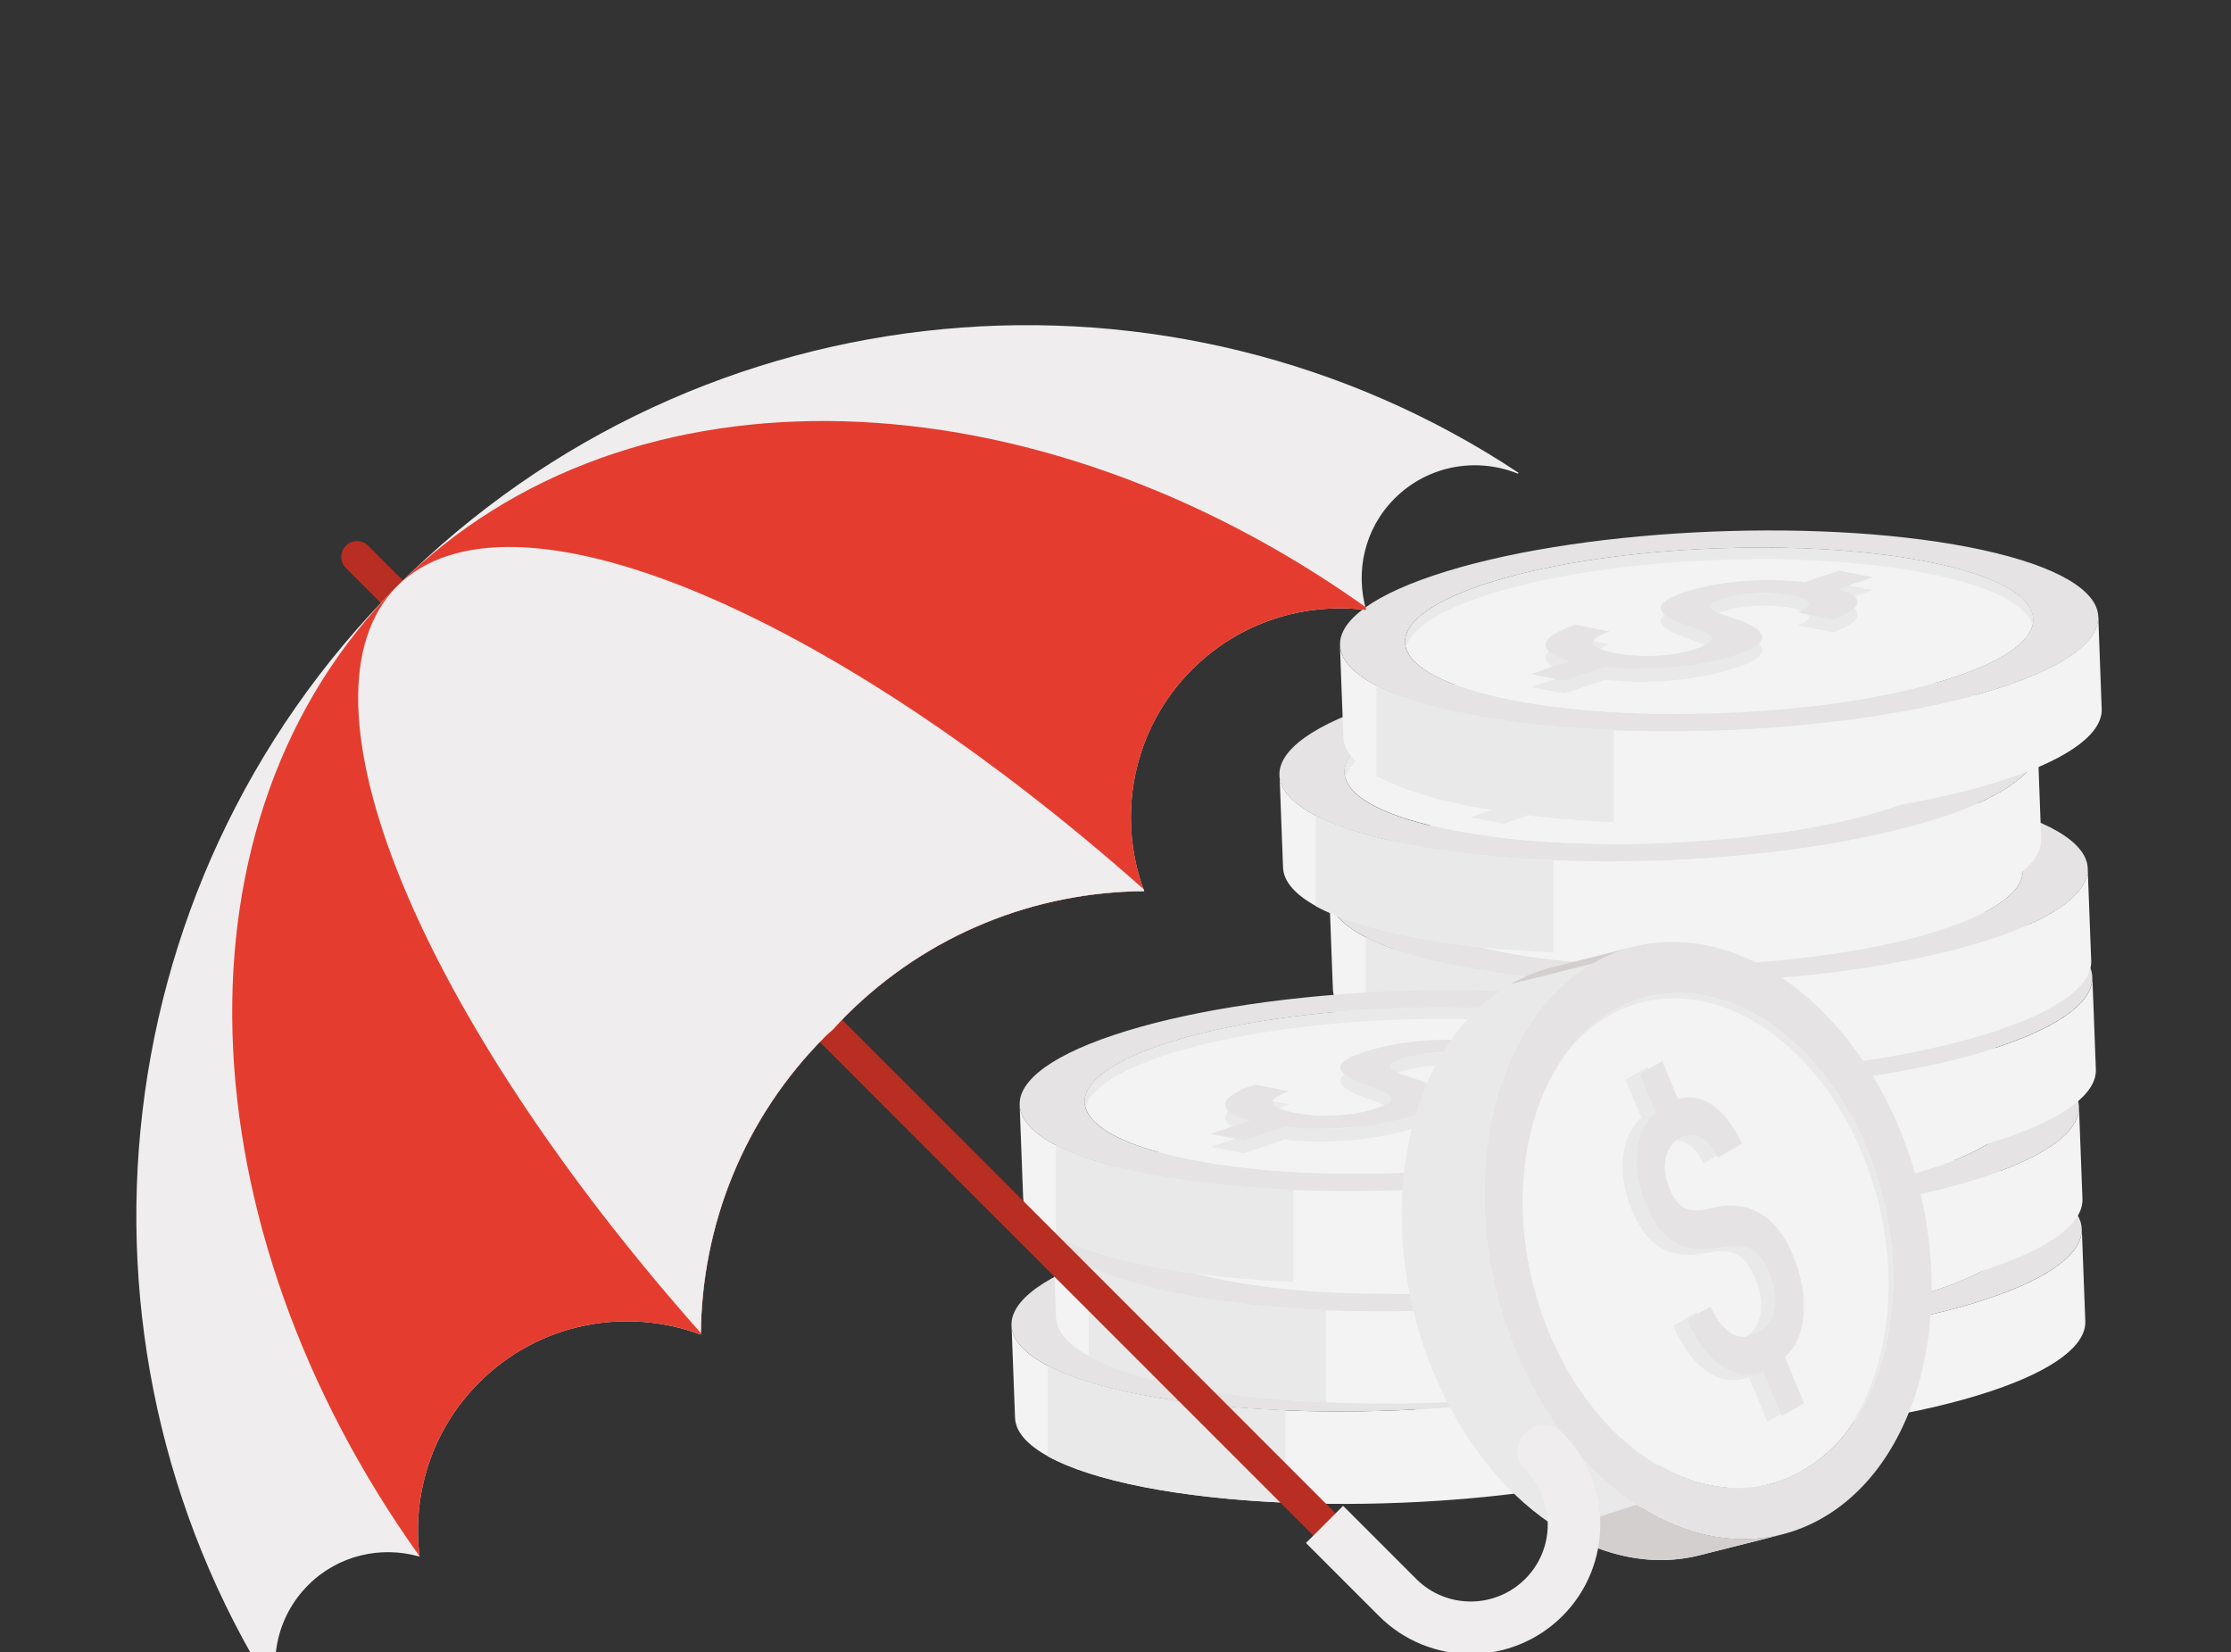 <svg width="212" height="157" viewBox="0 0 212 157" fill="none" xmlns="http://www.w3.org/2000/svg">
<rect x="0" y="0" width="212" height="157" fill="#333333" stroke="none"/>
<g clip-path="url(#clip0_609_16219)">
<path d="M132.289 128.022C132.199 125.646 132.082 122.467 131.985 120.092C132.047 121.726 132.22 126.145 132.289 127.835C132.289 127.897 132.289 127.96 132.289 128.015V128.022Z" fill="#E5E3E3"/>
<path d="M197.823 116.753C197.933 119.683 198.044 122.606 198.155 125.536C198.238 127.773 195.309 130.134 189.241 132.164C176.131 136.555 153.372 137.753 138.398 134.844C130.357 133.279 126.201 130.848 126.098 128.257L125.765 119.475C125.869 122.073 130.025 124.504 138.066 126.062C153.033 128.971 175.798 127.773 188.902 123.388C194.969 121.359 197.906 118.997 197.816 116.76L197.823 116.753Z" fill="#F3F3F3"/>
<path d="M185.522 110.167C200.489 113.075 202.006 118.997 188.902 123.388C175.798 127.779 153.033 128.977 138.066 126.062C123.092 123.153 121.575 117.238 134.686 112.847C147.79 108.456 170.548 107.258 185.522 110.167ZM142.138 124.697C154.542 127.107 173.395 126.11 184.248 122.474C195.101 118.838 193.847 113.934 181.443 111.524C169.045 109.114 150.193 110.111 139.333 113.747C128.48 117.383 129.734 122.287 142.131 124.697" fill="#E5E3E3"/>
<path d="M181.45 111.531C193.854 113.941 195.108 118.845 184.255 122.481C173.402 126.117 154.549 127.107 142.145 124.704C129.747 122.294 128.487 117.39 139.347 113.754C150.2 110.118 169.059 109.128 181.457 111.531H181.45Z" fill="#F3F3F3"/>
<path d="M139.34 114.842C150.193 111.206 169.052 110.208 181.45 112.625C187.621 113.824 191.035 115.645 191.562 117.612C192.178 115.23 188.75 112.951 181.45 111.531C169.052 109.121 150.2 110.118 139.34 113.754C133.882 115.583 131.493 117.73 132.033 119.718C132.463 118.055 134.873 116.345 139.34 114.849V114.842Z" fill="#E9E9E9"/>
<path d="M129.214 123.298V131.9C131.271 133.043 134.339 134.054 138.398 134.844C142.408 135.626 146.993 136.104 151.786 136.312V127.544C146.868 127.35 142.173 126.858 138.066 126.055C134.215 125.307 131.264 124.358 129.207 123.291L129.214 123.298Z" fill="#E9E9E9"/>
<path d="M176.359 114.267L173.069 115.368C174.378 115.728 175.002 116.172 174.925 116.677C174.849 117.19 174.08 117.716 172.633 118.263L169.246 117.605C170.056 117.294 170.41 116.996 170.313 116.698C170.209 116.4 169.655 116.158 168.664 115.964C167.591 115.756 166.448 115.687 165.229 115.756C164.017 115.825 162.93 116.019 161.967 116.338C161.614 116.455 161.357 116.573 161.177 116.691C161.004 116.809 160.914 116.933 160.914 117.058C160.9 117.314 161.51 117.64 162.756 118.035C163.498 118.27 164.038 118.464 164.363 118.609C165.52 119.115 166.025 119.621 165.866 120.126C165.721 120.632 164.931 121.124 163.518 121.601C161.724 122.204 159.661 122.613 157.347 122.827C155.034 123.042 152.922 123.021 151.031 122.758L147.083 124.081L143.925 123.465L147.72 122.197C146.058 121.754 145.255 121.227 145.324 120.618C145.393 120.008 146.328 119.399 148.136 118.783L151.398 119.42C150.241 119.842 149.715 120.23 149.805 120.569C149.902 120.916 150.615 121.221 151.966 121.477C153.206 121.719 154.508 121.802 155.907 121.719C157.306 121.643 158.545 121.421 159.647 121.054C160.041 120.923 160.353 120.791 160.596 120.666C160.838 120.542 160.99 120.417 161.067 120.306C161.302 119.932 160.741 119.517 159.377 119.067C159.148 118.99 158.989 118.935 158.878 118.9C157.209 118.319 156.336 117.771 156.26 117.266C156.177 116.753 156.89 116.248 158.386 115.742C160.021 115.195 161.87 114.835 163.927 114.655C165.991 114.482 167.999 114.509 169.959 114.752L173.208 113.664L176.359 114.274V114.267Z" fill="#E9E9E9"/>
<path d="M176.359 113.034L173.069 114.135C174.378 114.495 175.002 114.932 174.925 115.444C174.849 115.957 174.08 116.483 172.633 117.023L169.246 116.365C170.056 116.054 170.41 115.756 170.313 115.458C170.209 115.16 169.655 114.918 168.664 114.724C167.591 114.516 166.448 114.447 165.229 114.516C164.017 114.585 162.93 114.779 161.967 115.098C161.614 115.216 161.357 115.333 161.177 115.451C161.004 115.569 160.914 115.694 160.914 115.818C160.9 116.075 161.51 116.4 162.756 116.795C163.498 117.037 164.038 117.224 164.363 117.37C165.52 117.875 166.025 118.381 165.866 118.886C165.721 119.392 164.931 119.891 163.518 120.369C161.724 120.971 159.661 121.38 157.347 121.595C155.034 121.809 152.922 121.782 151.031 121.525L147.083 122.848L143.925 122.239L147.72 120.964C146.058 120.521 145.255 119.995 145.324 119.385C145.393 118.776 146.328 118.166 148.136 117.55L151.398 118.18C150.241 118.602 149.715 118.99 149.805 119.33C149.902 119.676 150.615 119.981 151.966 120.244C153.206 120.486 154.508 120.563 155.907 120.486C157.306 120.41 158.545 120.189 159.647 119.815C160.041 119.683 160.353 119.558 160.596 119.434C160.838 119.309 160.99 119.184 161.067 119.073C161.302 118.699 160.741 118.291 159.377 117.827C159.148 117.751 158.989 117.695 158.878 117.661C157.209 117.079 156.336 116.532 156.26 116.026C156.177 115.514 156.89 115.008 158.386 114.502C160.021 113.955 161.87 113.595 163.927 113.422C165.991 113.242 167.999 113.276 169.959 113.512L173.208 112.425L176.359 113.034Z" fill="#E5E3E3"/>
<path d="M132.019 116.414C131.929 114.038 131.805 110.859 131.721 108.484C131.784 110.118 131.957 114.537 132.019 116.234C132.019 116.296 132.019 116.352 132.019 116.414Z" fill="#E5E3E3"/>
<path d="M197.553 105.146C197.663 108.068 197.774 110.998 197.885 113.921C197.968 116.158 195.038 118.52 188.971 120.549C175.867 124.94 153.102 126.138 138.135 123.229C130.094 121.664 125.938 119.233 125.834 116.643L125.502 107.861C125.599 110.458 129.761 112.882 137.802 114.447C152.776 117.356 175.535 116.158 188.646 111.767C194.706 109.737 197.643 107.376 197.553 105.139V105.146Z" fill="#F3F3F3"/>
<path d="M185.252 98.559C200.226 101.468 201.743 107.389 188.639 111.774C175.528 116.165 152.769 117.363 137.795 114.454C122.822 111.545 121.312 105.623 134.416 101.239C147.519 96.848 170.278 95.65 185.252 98.559ZM141.875 113.089C154.272 115.5 173.125 114.502 183.985 110.873C194.844 107.237 193.591 102.334 181.186 99.923C168.782 97.513 149.93 98.51 139.077 102.147C128.224 105.783 129.477 110.686 141.875 113.096" fill="#E5E3E3"/>
<path d="M181.187 99.923C193.591 102.333 194.838 107.237 183.985 110.873C173.132 114.509 154.279 115.507 141.875 113.089C129.471 110.679 128.224 105.776 139.077 102.139C149.93 98.503 168.782 97.513 181.187 99.916V99.923Z" fill="#F3F3F3"/>
<path d="M139.077 103.234C149.93 99.598 168.782 98.607 181.187 101.018C187.358 102.216 190.758 104.037 191.298 106.004C191.915 103.622 188.486 101.343 181.187 99.923C168.782 97.513 149.93 98.51 139.077 102.146C133.619 103.975 131.23 106.122 131.77 108.11C132.206 106.447 134.616 104.737 139.077 103.241V103.234Z" fill="#E9E9E9"/>
<path d="M128.944 111.69V120.292C131.001 121.435 134.076 122.446 138.135 123.236C142.152 124.019 146.73 124.497 151.53 124.704V115.936C146.612 115.742 141.916 115.25 137.802 114.454C133.952 113.706 131.001 112.757 128.944 111.69Z" fill="#E9E9E9"/>
<path d="M176.096 102.659L172.813 103.76C174.122 104.12 174.745 104.564 174.662 105.069C174.593 105.582 173.824 106.108 172.37 106.655L168.983 105.997C169.793 105.686 170.147 105.388 170.043 105.09C169.946 104.792 169.392 104.55 168.394 104.356C167.328 104.148 166.185 104.079 164.966 104.148C163.747 104.217 162.66 104.411 161.711 104.73C161.364 104.848 161.094 104.965 160.921 105.083C160.748 105.201 160.658 105.326 160.658 105.45C160.644 105.707 161.254 106.032 162.493 106.427C163.241 106.662 163.768 106.856 164.107 107.002C165.257 107.507 165.762 108.013 165.61 108.518C165.458 109.031 164.675 109.523 163.255 110.001C161.454 110.603 159.397 111.012 157.077 111.226C154.764 111.441 152.652 111.414 150.754 111.157L146.806 112.48L143.655 111.871L147.45 110.596C145.788 110.153 144.985 109.627 145.054 109.01C145.123 108.401 146.058 107.791 147.873 107.182L151.128 107.812C149.971 108.234 149.445 108.622 149.542 108.969C149.632 109.315 150.352 109.62 151.71 109.883C152.949 110.125 154.251 110.201 155.651 110.125C157.043 110.049 158.282 109.827 159.391 109.46C159.785 109.329 160.097 109.204 160.339 109.073C160.582 108.948 160.734 108.823 160.81 108.712C161.053 108.345 160.485 107.923 159.12 107.473C158.892 107.396 158.733 107.341 158.629 107.306C156.96 106.725 156.087 106.177 156.004 105.672C155.921 105.159 156.634 104.654 158.137 104.148C159.771 103.601 161.614 103.241 163.678 103.061C165.742 102.881 167.75 102.915 169.71 103.151L172.965 102.063L176.117 102.673L176.096 102.659Z" fill="#E9E9E9"/>
<path d="M176.096 101.426L172.813 102.527C174.122 102.888 174.745 103.331 174.662 103.836C174.593 104.349 173.824 104.868 172.37 105.416L168.983 104.758C169.793 104.446 170.147 104.148 170.043 103.85C169.946 103.552 169.392 103.31 168.394 103.116C167.328 102.908 166.185 102.839 164.966 102.908C163.747 102.978 162.66 103.172 161.711 103.49C161.364 103.608 161.094 103.726 160.921 103.843C160.748 103.961 160.658 104.086 160.658 104.21C160.644 104.467 161.254 104.792 162.493 105.187C163.241 105.422 163.768 105.616 164.107 105.762C165.257 106.267 165.762 106.773 165.61 107.286C165.458 107.791 164.675 108.283 163.255 108.761C161.454 109.363 159.397 109.772 157.077 109.987C154.764 110.201 152.652 110.174 150.754 109.917L146.806 111.24L143.655 110.631L147.45 109.356C145.788 108.913 144.985 108.387 145.054 107.777C145.123 107.168 146.058 106.558 147.873 105.942L151.128 106.579C149.971 107.002 149.445 107.389 149.542 107.729C149.632 108.075 150.352 108.38 151.71 108.636C152.949 108.879 154.251 108.962 155.651 108.879C157.043 108.802 158.282 108.581 159.391 108.207C159.785 108.075 160.097 107.95 160.339 107.819C160.582 107.687 160.734 107.57 160.81 107.459C161.053 107.085 160.485 106.676 159.12 106.219C158.892 106.143 158.733 106.087 158.629 106.053C156.96 105.471 156.087 104.924 156.004 104.418C155.921 103.906 156.634 103.4 158.137 102.895C159.771 102.347 161.614 101.987 163.678 101.807C165.742 101.627 167.75 101.662 169.71 101.897L172.965 100.81L176.117 101.426H176.096Z" fill="#E5E3E3"/>
<path d="M133.293 104.1C133.203 101.724 133.086 98.552 132.996 96.169C133.051 97.804 133.231 102.223 133.3 103.913C133.293 103.975 133.293 104.037 133.3 104.093L133.293 104.1Z" fill="#E5E3E3"/>
<path d="M198.827 92.831C198.938 95.761 199.048 98.684 199.159 101.613C199.242 103.85 196.306 106.212 190.239 108.242C177.128 112.633 154.376 113.831 139.402 110.922C131.361 109.357 127.206 106.926 127.109 104.335L126.776 95.56C126.873 98.15 131.036 100.581 139.07 102.147C154.044 105.056 176.802 103.857 189.906 99.466C195.98 97.437 198.903 95.075 198.827 92.838V92.831Z" fill="#F3F3F3"/>
<path d="M186.526 86.245C201.493 89.153 203.01 95.075 189.906 99.459C176.802 103.85 154.043 105.048 139.07 102.14C124.096 99.231 122.586 93.309 135.69 88.918C148.794 84.527 171.552 83.329 186.526 86.238V86.245ZM143.142 100.775C155.546 103.185 174.399 102.195 185.252 98.559C196.105 94.923 194.851 90.019 182.454 87.609C170.056 85.199 151.197 86.189 140.344 89.825C129.491 93.461 130.745 98.365 143.142 100.775Z" fill="#E5E3E3"/>
<path d="M182.454 87.609C194.851 90.019 196.105 94.923 185.252 98.559C174.399 102.195 155.546 103.185 143.142 100.775C130.745 98.365 129.491 93.461 140.344 89.825C151.197 86.189 170.056 85.199 182.454 87.609Z" fill="#F3F3F3"/>
<path d="M140.344 90.919C151.197 87.283 170.056 86.293 182.454 88.703C188.625 89.901 192.032 91.723 192.566 93.69C193.182 91.314 189.754 89.029 182.454 87.609C170.056 85.199 151.197 86.189 140.344 89.825C134.893 91.654 132.497 93.801 133.03 95.788C133.467 94.126 135.877 92.415 140.344 90.919Z" fill="#E9E9E9"/>
<path d="M130.211 99.376V107.978C132.275 109.121 135.336 110.132 139.402 110.922C143.419 111.704 147.997 112.182 152.79 112.39V103.629C147.872 103.428 143.177 102.943 139.063 102.147C135.219 101.399 132.261 100.45 130.204 99.383L130.211 99.376Z" fill="#E9E9E9"/>
<path d="M177.37 90.345L174.087 91.446C175.396 91.806 176.019 92.249 175.936 92.755C175.867 93.26 175.098 93.794 173.644 94.334L170.264 93.676C171.081 93.364 171.428 93.06 171.331 92.769C171.227 92.471 170.673 92.228 169.682 92.035C168.623 91.827 167.466 91.757 166.247 91.827C165.035 91.896 163.948 92.09 162.992 92.409C162.639 92.526 162.382 92.644 162.202 92.762C162.022 92.879 161.939 93.004 161.939 93.129C161.918 93.385 162.535 93.711 163.774 94.105C164.515 94.341 165.049 94.535 165.381 94.68C166.531 95.186 167.036 95.692 166.884 96.197C166.739 96.71 165.956 97.201 164.529 97.672C162.735 98.275 160.678 98.683 158.358 98.898C156.045 99.113 153.933 99.092 152.035 98.829L148.087 100.152L144.936 99.542L148.731 98.275C147.069 97.832 146.266 97.305 146.335 96.689C146.397 96.079 147.339 95.47 149.154 94.86L152.409 95.498C151.252 95.92 150.733 96.301 150.816 96.647C150.906 96.994 151.626 97.298 152.984 97.561C154.217 97.804 155.532 97.88 156.925 97.804C158.317 97.728 159.563 97.506 160.665 97.132C161.059 97.001 161.371 96.876 161.613 96.751C161.856 96.62 162.008 96.502 162.084 96.391C162.327 96.017 161.759 95.608 160.394 95.151C160.166 95.075 160 95.02 159.896 94.985C158.227 94.403 157.354 93.856 157.278 93.35C157.195 92.838 157.901 92.332 159.404 91.827C161.046 91.28 162.888 90.919 164.945 90.739C167.002 90.566 169.01 90.594 170.97 90.836L174.226 89.749L177.377 90.359L177.37 90.345Z" fill="#E9E9E9"/>
<path d="M177.37 89.112L174.087 90.213C175.396 90.58 176.019 91.017 175.936 91.522C175.867 92.035 175.098 92.561 173.644 93.101L170.264 92.443C171.081 92.132 171.428 91.827 171.331 91.536C171.227 91.238 170.673 90.996 169.682 90.802C168.623 90.594 167.466 90.525 166.247 90.594C165.035 90.663 163.948 90.857 162.992 91.176C162.639 91.294 162.382 91.411 162.202 91.529C162.022 91.647 161.939 91.772 161.939 91.896C161.918 92.153 162.535 92.478 163.774 92.873C164.515 93.108 165.049 93.302 165.381 93.448C166.531 93.953 167.036 94.459 166.884 94.964C166.739 95.477 165.956 95.962 164.529 96.44C162.735 97.042 160.678 97.451 158.358 97.666C156.045 97.88 153.933 97.853 152.035 97.596L148.087 98.919L144.936 98.303L148.731 97.028C147.069 96.585 146.266 96.059 146.335 95.449C146.397 94.84 147.339 94.23 149.154 93.614L152.409 94.244C151.252 94.667 150.733 95.055 150.816 95.401C150.906 95.747 151.626 96.052 152.984 96.315C154.217 96.557 155.532 96.634 156.925 96.557C158.317 96.481 159.563 96.26 160.665 95.892C161.059 95.761 161.371 95.636 161.613 95.505C161.856 95.373 162.008 95.255 162.084 95.144C162.327 94.777 161.759 94.355 160.394 93.905C160.166 93.829 160 93.773 159.896 93.739C158.227 93.157 157.354 92.61 157.278 92.104C157.195 91.591 157.901 91.086 159.404 90.58C161.046 90.033 162.888 89.673 164.945 89.493C167.002 89.32 169.01 89.347 170.97 89.583L174.226 88.496L177.377 89.112H177.37Z" fill="#E5E3E3"/>
<path d="M132.85 93.766C132.76 91.391 132.642 88.219 132.552 85.836C132.615 87.471 132.788 91.889 132.857 93.586C132.857 93.649 132.857 93.711 132.857 93.766H132.85Z" fill="#E5E3E3"/>
<path d="M198.383 82.498C198.494 85.421 198.605 88.35 198.716 91.28C198.799 93.517 195.869 95.879 189.795 97.908C176.691 102.299 153.933 103.497 138.959 100.588C130.925 99.023 126.762 96.592 126.658 94.002L126.326 85.22C126.423 87.817 130.585 90.241 138.626 91.806C153.593 94.715 176.359 93.517 189.456 89.126C195.523 87.097 198.46 84.735 198.377 82.498H198.383Z" fill="#F3F3F3"/>
<path d="M186.09 75.911C201.064 78.82 202.574 84.742 189.47 89.133C176.366 93.524 153.607 94.722 138.64 91.813C123.666 88.904 122.149 82.983 135.253 78.598C148.357 74.207 171.116 73.009 186.09 75.918V75.911ZM142.706 90.442C155.103 92.852 173.956 91.855 184.815 88.219C195.675 84.582 194.415 79.679 182.01 77.269C169.606 74.858 150.754 75.856 139.901 79.492C129.048 83.128 130.301 88.031 142.699 90.442" fill="#E5E3E3"/>
<path d="M182.01 77.276C194.415 79.686 195.668 84.589 184.816 88.226C173.963 91.862 155.103 92.859 142.706 90.449C130.308 88.038 129.055 83.135 139.908 79.499C150.761 75.863 169.613 74.872 182.017 77.276H182.01Z" fill="#F3F3F3"/>
<path d="M139.908 80.586C150.761 76.95 169.613 75.953 182.017 78.363C188.188 79.561 191.596 81.382 192.129 83.349C192.753 80.967 189.31 78.688 182.017 77.268C169.613 74.858 150.761 75.856 139.908 79.492C134.45 81.32 132.054 83.467 132.601 85.455C133.03 83.793 135.44 82.082 139.908 80.586Z" fill="#E9E9E9"/>
<path d="M129.775 89.043V97.645C131.832 98.788 134.9 99.799 138.959 100.589C142.976 101.371 147.554 101.849 152.347 102.057V93.289C147.429 93.088 142.733 92.603 138.626 91.806C134.776 91.058 131.818 90.11 129.768 89.043H129.775Z" fill="#E9E9E9"/>
<path d="M176.927 80.011L173.637 81.113C174.946 81.473 175.569 81.916 175.486 82.422C175.41 82.934 174.641 83.46 173.187 84.001L169.807 83.343C170.624 83.031 170.971 82.733 170.874 82.435C170.77 82.138 170.223 81.895 169.218 81.701C168.152 81.493 167.002 81.424 165.79 81.493C164.571 81.563 163.491 81.757 162.535 82.075C162.189 82.193 161.925 82.311 161.745 82.428C161.572 82.546 161.482 82.671 161.482 82.796C161.468 83.052 162.078 83.377 163.324 83.772C164.065 84.008 164.599 84.201 164.931 84.347C166.088 84.853 166.587 85.351 166.441 85.864C166.289 86.376 165.506 86.868 164.086 87.339C162.286 87.942 160.229 88.35 157.908 88.565C155.602 88.78 153.49 88.752 151.585 88.496L147.644 89.819L144.486 89.209L148.281 87.942C146.619 87.498 145.816 86.972 145.885 86.362C145.954 85.753 146.889 85.144 148.704 84.527L151.959 85.157C150.809 85.58 150.283 85.968 150.373 86.307C150.463 86.653 151.183 86.958 152.534 87.221C153.767 87.464 155.076 87.54 156.475 87.464C157.86 87.388 159.106 87.166 160.215 86.792C160.603 86.66 160.921 86.536 161.164 86.404C161.406 86.279 161.558 86.155 161.641 86.044C161.877 85.67 161.316 85.254 159.951 84.804C159.723 84.728 159.557 84.672 159.453 84.638C157.784 84.056 156.918 83.509 156.835 83.003C156.752 82.491 157.458 81.985 158.961 81.48C160.596 80.933 162.445 80.572 164.502 80.392C166.566 80.219 168.574 80.247 170.527 80.489L173.783 79.402L176.941 80.011H176.927Z" fill="#E9E9E9"/>
<path d="M176.927 78.779L173.637 79.88C174.946 80.247 175.569 80.683 175.486 81.189C175.41 81.701 174.641 82.228 173.187 82.768L169.807 82.11C170.624 81.798 170.971 81.494 170.874 81.203C170.77 80.905 170.223 80.662 169.218 80.469C168.152 80.261 167.002 80.192 165.79 80.261C164.571 80.33 163.491 80.524 162.535 80.843C162.189 80.96 161.925 81.078 161.745 81.196C161.572 81.314 161.482 81.438 161.482 81.563C161.468 81.819 162.078 82.145 163.324 82.539C164.065 82.775 164.599 82.969 164.931 83.114C166.088 83.62 166.587 84.125 166.441 84.631C166.289 85.144 165.506 85.635 164.086 86.106C162.286 86.709 160.229 87.117 157.908 87.332C155.602 87.547 153.49 87.526 151.585 87.263L147.644 88.586L144.486 87.976L148.281 86.709C146.619 86.266 145.816 85.739 145.885 85.13C145.954 84.52 146.889 83.911 148.704 83.294L151.959 83.931C150.809 84.354 150.283 84.735 150.373 85.081C150.463 85.427 151.183 85.732 152.534 85.995C153.767 86.238 155.076 86.314 156.475 86.238C157.86 86.162 159.106 85.94 160.215 85.573C160.603 85.441 160.921 85.31 161.164 85.185C161.406 85.06 161.558 84.936 161.641 84.825C161.877 84.451 161.316 84.042 159.951 83.585C159.723 83.509 159.557 83.454 159.453 83.419C157.784 82.837 156.918 82.29 156.835 81.784C156.752 81.272 157.458 80.766 158.961 80.261C160.596 79.714 162.445 79.353 164.502 79.173C166.566 78.993 168.574 79.028 170.527 79.263L173.783 78.176L176.941 78.785L176.927 78.779Z" fill="#E5E3E3"/>
<path d="M128.099 82.207C128.009 79.832 127.891 76.659 127.801 74.277C127.857 75.911 128.03 80.33 128.099 82.027C128.099 82.089 128.099 82.152 128.099 82.207Z" fill="#E5E3E3"/>
<path d="M193.639 70.938C193.743 73.868 193.854 76.791 193.965 79.713C194.048 81.951 191.118 84.312 185.051 86.342C171.947 90.733 149.189 91.931 134.215 89.022C126.174 87.457 122.018 85.026 121.921 82.435L121.589 73.653C121.686 76.251 125.848 78.681 133.882 80.24C148.856 83.149 171.615 81.951 184.719 77.559C190.786 75.53 193.715 73.168 193.639 70.931V70.938Z" fill="#F3F3F3"/>
<path d="M181.332 64.352C196.306 67.261 197.816 73.182 184.712 77.567C171.608 81.958 148.849 83.156 133.875 80.247C118.901 77.338 117.392 71.416 130.495 67.032C143.599 62.641 166.365 61.443 181.332 64.352ZM137.955 78.882C150.352 81.293 169.204 80.302 180.057 76.666C190.917 73.03 189.657 68.126 177.259 65.716C164.855 63.306 146.01 64.303 135.15 67.939C124.297 71.576 125.55 76.479 137.955 78.889" fill="#E5E3E3"/>
<path d="M177.259 65.709C189.657 68.119 190.917 73.023 180.058 76.659C169.205 80.295 150.345 81.285 137.955 78.875C125.55 76.465 124.297 71.561 135.15 67.925C146.01 64.289 164.862 63.299 177.259 65.702V65.709Z" fill="#F3F3F3"/>
<path d="M135.15 69.027C146.009 65.391 164.862 64.4 177.259 66.803C183.43 68.002 186.838 69.823 187.371 71.79C187.988 69.415 184.559 67.129 177.259 65.709C164.855 63.299 146.009 64.296 135.15 67.932C129.699 69.761 127.303 71.908 127.843 73.896C128.272 72.233 130.689 70.523 135.15 69.027Z" fill="#E9E9E9"/>
<path d="M125.024 77.483V86.085C127.081 87.228 130.156 88.239 134.215 89.029C138.232 89.805 142.81 90.29 147.609 90.497V81.729C142.692 81.535 137.996 81.043 133.882 80.247C130.038 79.499 127.081 78.55 125.024 77.483Z" fill="#E9E9E9"/>
<path d="M172.183 68.452L168.893 69.553C170.202 69.913 170.825 70.357 170.742 70.862C170.673 71.375 169.904 71.901 168.45 72.448L165.063 71.79C165.88 71.479 166.233 71.181 166.129 70.883C166.026 70.585 165.472 70.343 164.481 70.149C163.415 69.941 162.265 69.872 161.046 69.941C159.834 70.01 158.746 70.204 157.791 70.523C157.437 70.641 157.181 70.758 156.994 70.876C156.821 70.994 156.731 71.118 156.731 71.243C156.717 71.499 157.327 71.825 158.573 72.22C159.314 72.462 159.848 72.649 160.173 72.794C161.323 73.3 161.835 73.806 161.683 74.311C161.531 74.824 160.748 75.316 159.328 75.787C157.534 76.389 155.477 76.798 153.157 77.012C150.844 77.227 148.732 77.199 146.834 76.943L142.886 78.266L139.728 77.65L143.523 76.375C141.861 75.932 141.058 75.406 141.127 74.796C141.189 74.187 142.131 73.577 143.939 72.961L147.194 73.591C146.044 74.013 145.511 74.401 145.601 74.748C145.691 75.094 146.411 75.399 147.762 75.662C149.002 75.904 150.304 75.981 151.703 75.904C153.088 75.828 154.335 75.606 155.436 75.239C155.831 75.108 156.142 74.983 156.385 74.852C156.627 74.72 156.779 74.602 156.856 74.491C157.098 74.117 156.537 73.702 155.173 73.245C154.944 73.168 154.785 73.113 154.674 73.072C153.005 72.49 152.132 71.95 152.056 71.437C151.973 70.924 152.686 70.419 154.182 69.913C155.817 69.366 157.666 69.006 159.723 68.826C161.78 68.646 163.795 68.68 165.749 68.916L169.004 67.829L172.162 68.438L172.183 68.452Z" fill="#E9E9E9"/>
<path d="M172.183 67.219L168.893 68.32C170.202 68.681 170.825 69.124 170.742 69.629C170.673 70.142 169.904 70.668 168.45 71.216L165.063 70.558C165.88 70.246 166.233 69.948 166.129 69.65C166.026 69.353 165.472 69.11 164.481 68.916C163.415 68.708 162.265 68.639 161.046 68.708C159.834 68.778 158.746 68.972 157.791 69.29C157.437 69.408 157.181 69.526 156.994 69.643C156.821 69.768 156.731 69.886 156.731 70.01C156.717 70.267 157.327 70.592 158.573 70.987C159.314 71.222 159.848 71.416 160.173 71.562C161.323 72.067 161.835 72.573 161.683 73.079C161.531 73.591 160.748 74.083 159.328 74.561C157.534 75.163 155.477 75.572 153.157 75.787C150.844 75.994 148.732 75.974 146.834 75.717L142.886 77.04L139.728 76.431L143.523 75.156C141.861 74.713 141.058 74.187 141.127 73.577C141.189 72.968 142.131 72.358 143.939 71.742L147.194 72.372C146.044 72.795 145.511 73.183 145.601 73.529C145.691 73.875 146.411 74.18 147.762 74.436C149.002 74.678 150.304 74.762 151.703 74.678C153.088 74.602 154.335 74.381 155.436 74.007C155.831 73.875 156.142 73.743 156.385 73.619C156.627 73.487 156.779 73.37 156.856 73.259C157.098 72.885 156.537 72.469 155.173 72.012C154.944 71.936 154.785 71.88 154.674 71.846C153.005 71.264 152.132 70.717 152.056 70.211C151.973 69.699 152.686 69.193 154.182 68.695C155.817 68.147 157.666 67.787 159.723 67.607C161.78 67.434 163.795 67.462 165.749 67.704L169.004 66.617L172.162 67.233L172.183 67.219Z" fill="#E5E3E3"/>
<path d="M133.854 69.844C133.771 67.468 133.647 64.289 133.557 61.914C133.619 63.548 133.785 67.967 133.861 69.664C133.861 69.726 133.861 69.789 133.861 69.844H133.854Z" fill="#E5E3E3"/>
<path d="M199.388 58.575C199.498 61.505 199.602 64.428 199.713 67.351C199.803 69.588 196.867 71.95 190.8 73.979C177.696 78.37 154.937 79.568 139.956 76.652C131.922 75.087 127.76 72.663 127.656 70.066L127.323 61.284C127.42 63.881 131.583 66.312 139.617 67.877C154.591 70.786 177.349 69.588 190.453 65.197C196.52 63.167 199.457 60.806 199.374 58.569L199.388 58.575Z" fill="#F3F3F3"/>
<path d="M187.087 51.989C202.061 54.898 203.578 60.819 190.467 65.21C177.363 69.602 154.604 70.8 139.631 67.891C124.657 64.982 123.154 59.06 136.251 54.669C149.361 50.278 172.113 49.08 187.087 51.989ZM143.703 66.519C156.107 68.93 174.96 67.932 185.813 64.296C196.666 60.66 195.412 55.757 183.008 53.346C170.61 50.936 151.765 51.933 140.898 55.563C130.052 59.199 131.299 64.102 143.696 66.513" fill="#E5E3E3"/>
<path d="M183.015 53.353C195.419 55.763 196.673 60.667 185.82 64.303C174.967 67.939 156.107 68.936 143.71 66.526C131.313 64.116 130.066 59.212 140.912 55.576C151.772 51.94 170.624 50.95 183.022 53.36L183.015 53.353Z" fill="#F3F3F3"/>
<path d="M140.905 56.664C151.765 53.028 170.617 52.037 183.015 54.447C189.186 55.646 192.6 57.46 193.127 59.434C193.75 57.059 190.322 54.773 183.015 53.353C170.617 50.943 151.772 51.94 140.905 55.57C135.454 57.398 133.058 59.545 133.598 61.533C134.028 59.871 136.445 58.16 140.905 56.664Z" fill="#E9E9E9"/>
<path d="M130.786 65.12V73.722C132.843 74.865 135.911 75.876 139.97 76.659C143.987 77.442 148.565 77.926 153.358 78.127V69.359C148.44 69.158 143.745 68.673 139.631 67.877C135.787 67.129 132.829 66.18 130.779 65.113L130.786 65.12Z" fill="#E9E9E9"/>
<path d="M177.931 56.089L174.648 57.19C175.957 57.55 176.574 57.987 176.497 58.499C176.421 59.012 175.659 59.538 174.205 60.078L170.818 59.42C171.628 59.109 171.989 58.811 171.885 58.513C171.781 58.215 171.227 57.973 170.236 57.779C169.17 57.571 168.02 57.502 166.801 57.571C165.589 57.64 164.502 57.834 163.546 58.153C163.193 58.271 162.929 58.388 162.749 58.506C162.576 58.624 162.486 58.749 162.486 58.873C162.472 59.123 163.082 59.448 164.322 59.85C165.07 60.085 165.603 60.279 165.928 60.425C167.078 60.93 167.591 61.436 167.431 61.941C167.279 62.454 166.496 62.946 165.076 63.417C163.276 64.019 161.219 64.428 158.899 64.642C156.585 64.857 154.48 64.837 152.575 64.573L148.627 65.896L145.476 65.287L149.271 64.012C147.609 63.569 146.806 63.043 146.875 62.433C146.944 61.824 147.879 61.214 149.694 60.598L152.956 61.228C151.799 61.651 151.273 62.038 151.363 62.378C151.453 62.724 152.173 63.029 153.531 63.292C154.764 63.534 156.073 63.611 157.465 63.534C158.857 63.458 160.104 63.237 161.205 62.863C161.593 62.731 161.911 62.606 162.154 62.475C162.396 62.35 162.555 62.225 162.625 62.115C162.86 61.741 162.306 61.325 160.935 60.868C160.713 60.792 160.547 60.736 160.436 60.702C158.774 60.12 157.894 59.573 157.818 59.067C157.735 58.555 158.441 58.049 159.944 57.543C161.579 56.996 163.428 56.636 165.485 56.456C167.542 56.276 169.558 56.311 171.511 56.546L174.759 55.459L177.917 56.068L177.931 56.089Z" fill="#E9E9E9"/>
<path d="M177.931 54.856L174.648 55.957C175.957 56.318 176.574 56.761 176.497 57.273C176.421 57.786 175.659 58.312 174.205 58.852L170.818 58.194C171.628 57.883 171.989 57.585 171.885 57.287C171.781 56.989 171.227 56.747 170.236 56.553C169.17 56.345 168.02 56.276 166.801 56.345C165.589 56.414 164.502 56.608 163.546 56.927C163.193 57.045 162.929 57.162 162.749 57.28C162.576 57.398 162.486 57.516 162.486 57.64C162.472 57.897 163.082 58.222 164.322 58.617C165.07 58.852 165.603 59.046 165.928 59.192C167.078 59.697 167.591 60.203 167.431 60.709C167.279 61.221 166.496 61.706 165.076 62.184C163.276 62.786 161.219 63.195 158.899 63.41C156.585 63.624 154.48 63.597 152.575 63.34L148.627 64.663L145.476 64.047L149.271 62.779C147.609 62.336 146.806 61.81 146.875 61.2C146.944 60.591 147.879 59.981 149.694 59.365L152.956 59.995C151.799 60.418 151.273 60.806 151.363 61.145C151.453 61.491 152.173 61.796 153.531 62.059C154.764 62.301 156.073 62.378 157.465 62.301C158.857 62.225 160.104 62.004 161.205 61.63C161.593 61.498 161.911 61.373 162.154 61.242C162.396 61.117 162.555 60.992 162.625 60.882C162.86 60.508 162.306 60.092 160.935 59.635C160.713 59.559 160.547 59.503 160.436 59.469C158.774 58.887 157.894 58.347 157.818 57.834C157.735 57.322 158.441 56.816 159.944 56.31C161.579 55.763 163.428 55.403 165.485 55.223C167.542 55.043 169.558 55.078 171.511 55.313L174.759 54.226L177.917 54.835L177.931 54.856Z" fill="#E5E3E3"/>
<path d="M102.639 134.484C102.549 132.108 102.431 128.929 102.334 126.554C102.397 128.188 102.57 132.607 102.639 134.304C102.639 134.366 102.639 134.422 102.639 134.484Z" fill="#E5E3E3"/>
<path d="M168.172 123.215C168.283 126.145 168.394 129.068 168.505 131.997C168.588 134.235 165.651 136.596 159.591 138.626C146.487 143.017 123.722 144.215 108.755 141.306C100.721 139.741 96.551 137.31 96.454 134.719L96.122 125.937C96.226 128.534 100.381 130.965 108.422 132.524C123.396 135.433 146.148 134.235 159.259 129.843C165.326 127.814 168.262 125.452 168.179 123.215H168.172Z" fill="#F3F3F3"/>
<path d="M155.872 116.629C170.846 119.538 172.363 125.459 159.252 129.843C146.148 134.234 123.389 135.433 108.415 132.524C93.442 129.615 91.932 123.693 105.029 119.309C118.133 114.918 140.898 113.72 155.865 116.629H155.872ZM112.488 131.159C124.885 133.57 143.745 132.572 154.598 128.943C165.451 125.307 164.197 120.403 151.8 117.993C139.402 115.583 120.55 116.58 109.69 120.216C98.83 123.852 100.09 128.756 112.488 131.166" fill="#E5E3E3"/>
<path d="M151.8 117.993C164.197 120.404 165.451 125.307 154.598 128.943C143.745 132.579 124.885 133.577 112.488 131.16C100.09 128.749 98.83 123.846 109.69 120.21C120.543 116.574 139.395 115.576 151.8 117.986V117.993Z" fill="#F3F3F3"/>
<path d="M109.69 121.304C120.543 117.668 139.395 116.677 151.8 119.088C157.971 120.286 161.378 122.1 161.912 124.074C162.528 121.699 159.1 119.413 151.8 117.993C139.402 115.583 120.55 116.574 109.69 120.217C104.239 122.045 101.843 124.192 102.383 126.18C102.812 124.518 105.223 122.807 109.69 121.311V121.304Z" fill="#E9E9E9"/>
<path d="M99.564 129.76V138.363C101.621 139.505 104.689 140.516 108.748 141.306C112.758 142.082 117.336 142.567 122.143 142.774V134.006C117.225 133.812 112.529 133.32 108.422 132.524C104.571 131.776 101.614 130.827 99.564 129.76Z" fill="#E9E9E9"/>
<path d="M146.716 120.729L143.433 121.83C144.742 122.197 145.358 122.634 145.282 123.139C145.213 123.652 144.444 124.178 142.983 124.725L139.596 124.067C140.413 123.756 140.767 123.458 140.663 123.16C140.559 122.862 140.012 122.62 139.014 122.426C137.948 122.218 136.798 122.149 135.586 122.218C134.367 122.287 133.28 122.481 132.331 122.8C131.984 122.918 131.721 123.035 131.541 123.153C131.368 123.271 131.278 123.396 131.278 123.52C131.271 123.776 131.874 124.102 133.12 124.497C133.861 124.732 134.395 124.926 134.727 125.072C135.884 125.577 136.382 126.083 136.237 126.588C136.085 127.101 135.302 127.593 133.882 128.064C132.088 128.666 130.031 129.075 127.711 129.289C125.398 129.504 123.285 129.476 121.388 129.22L117.44 130.543L114.282 129.934L118.077 128.666C116.415 128.223 115.612 127.697 115.681 127.08C115.75 126.471 116.685 125.861 118.493 125.245L121.748 125.875C120.598 126.297 120.065 126.685 120.162 127.025C120.252 127.371 120.972 127.676 122.323 127.939C123.563 128.181 124.871 128.258 126.264 128.181C127.656 128.105 128.895 127.884 129.997 127.516C130.391 127.385 130.703 127.26 130.946 127.129C131.188 127.004 131.347 126.879 131.423 126.768C131.659 126.394 131.098 125.979 129.734 125.529C129.505 125.453 129.339 125.397 129.235 125.362C127.566 124.781 126.7 124.24 126.61 123.728C126.534 123.215 127.24 122.71 128.736 122.204C130.378 121.657 132.227 121.297 134.277 121.117C136.341 120.944 138.349 120.971 140.309 121.214L143.558 120.126L146.716 120.736V120.729Z" fill="#E9E9E9"/>
<path d="M146.716 119.496L143.433 120.597C144.742 120.958 145.358 121.401 145.282 121.906C145.213 122.419 144.444 122.945 142.983 123.486L139.596 122.828C140.413 122.516 140.767 122.211 140.663 121.92C140.559 121.622 140.012 121.38 139.014 121.186C137.948 120.978 136.798 120.909 135.586 120.978C134.367 121.048 133.28 121.242 132.331 121.56C131.984 121.678 131.721 121.796 131.541 121.913C131.368 122.031 131.278 122.156 131.278 122.28C131.271 122.537 131.874 122.862 133.12 123.257C133.861 123.493 134.395 123.686 134.727 123.832C135.884 124.337 136.382 124.843 136.237 125.349C136.085 125.861 135.302 126.353 133.882 126.824C132.088 127.426 130.031 127.835 127.711 128.05C125.398 128.264 123.285 128.237 121.388 127.981L117.44 129.303L114.282 128.694L118.077 127.42C116.415 126.976 115.612 126.45 115.681 125.84C115.75 125.231 116.685 124.621 118.493 124.005L121.748 124.635C120.598 125.058 120.065 125.446 120.162 125.785C120.252 126.131 120.972 126.436 122.323 126.699C123.563 126.942 124.871 127.018 126.264 126.942C127.656 126.865 128.895 126.637 129.997 126.27C130.391 126.138 130.703 126.014 130.946 125.882C131.188 125.757 131.347 125.64 131.423 125.522C131.659 125.148 131.098 124.732 129.734 124.275C129.505 124.199 129.339 124.144 129.235 124.109C127.566 123.527 126.7 122.987 126.61 122.474C126.534 121.962 127.24 121.456 128.736 120.951C130.378 120.404 132.227 120.043 134.277 119.863C136.341 119.683 138.349 119.718 140.309 119.953L143.558 118.866L146.716 119.482V119.496Z" fill="#E5E3E3"/>
<path d="M106.525 124.954C106.435 122.578 106.317 119.406 106.227 117.023C106.289 118.658 106.462 123.077 106.532 124.774C106.532 124.836 106.532 124.891 106.532 124.954H106.525Z" fill="#E5E3E3"/>
<path d="M172.065 113.685C172.169 116.615 172.286 119.538 172.39 122.467C172.48 124.704 169.544 127.066 163.477 129.096C150.373 133.487 127.614 134.685 112.64 131.776C104.599 130.211 100.444 127.78 100.347 125.189L100.007 116.407C100.104 119.004 104.267 121.429 112.308 122.994C127.282 125.903 150.047 124.704 163.144 120.32C169.211 118.284 172.141 115.929 172.065 113.685Z" fill="#F3F3F3"/>
<path d="M159.758 107.099C174.731 110.008 176.248 115.929 163.144 120.32C150.04 124.711 127.275 125.91 112.308 122.994C97.334 120.085 95.824 114.163 108.928 109.779C122.032 105.388 144.791 104.19 159.764 107.099H159.758ZM116.38 121.629C128.778 124.04 147.63 123.049 158.49 119.413C169.343 115.777 168.089 110.873 155.685 108.463C143.288 106.053 124.435 107.043 113.582 110.686C102.729 114.322 103.983 119.226 116.38 121.636" fill="#E5E3E3"/>
<path d="M155.685 108.463C168.089 110.873 169.343 115.777 158.49 119.413C147.63 123.049 128.778 124.039 116.38 121.629C103.976 119.219 102.722 114.315 113.582 110.679C124.435 107.043 143.288 106.053 155.685 108.456V108.463Z" fill="#F3F3F3"/>
<path d="M113.582 111.774C124.435 108.137 143.288 107.147 155.685 109.55C161.856 110.748 165.264 112.57 165.797 114.537C166.413 112.154 162.992 109.876 155.685 108.456C143.288 106.046 124.435 107.036 113.582 110.679C108.125 112.508 105.735 114.655 106.268 116.642C106.705 114.98 109.115 113.27 113.582 111.774Z" fill="#E9E9E9"/>
<path d="M103.449 120.23V128.832C105.506 129.975 108.575 130.986 112.633 131.776C116.65 132.558 121.228 133.036 126.028 133.244V124.476C121.111 124.275 116.415 123.79 112.308 122.994C108.457 122.246 105.506 121.297 103.449 120.23Z" fill="#E9E9E9"/>
<path d="M150.601 111.199L147.319 112.3C148.628 112.66 149.251 113.097 149.168 113.609C149.092 114.115 148.33 114.648 146.875 115.188L143.495 114.53C144.306 114.219 144.659 113.914 144.555 113.623C144.458 113.325 143.897 113.083 142.907 112.889C141.84 112.681 140.69 112.612 139.471 112.681C138.259 112.75 137.172 112.944 136.216 113.263C135.863 113.381 135.607 113.498 135.427 113.616C135.254 113.734 135.163 113.858 135.163 113.983C135.15 114.239 135.759 114.565 136.999 114.96C137.74 115.195 138.273 115.389 138.606 115.535C139.755 116.033 140.268 116.539 140.122 117.051C139.963 117.564 139.181 118.056 137.761 118.533C135.967 119.136 133.91 119.545 131.59 119.759C129.276 119.974 127.171 119.953 125.266 119.69L121.319 121.013L118.167 120.404L121.956 119.129C120.294 118.686 119.49 118.16 119.559 117.543C119.629 116.934 120.571 116.324 122.371 115.708L125.633 116.338C124.484 116.76 123.95 117.148 124.047 117.488C124.144 117.834 124.858 118.139 126.208 118.402C127.448 118.637 128.75 118.727 130.149 118.644C131.541 118.568 132.788 118.347 133.889 117.972C134.284 117.841 134.596 117.716 134.838 117.585C135.08 117.46 135.233 117.335 135.309 117.224C135.544 116.857 134.983 116.435 133.612 115.985C133.397 115.909 133.224 115.853 133.113 115.819C131.444 115.237 130.572 114.69 130.495 114.184C130.412 113.671 131.119 113.166 132.622 112.66C134.256 112.113 136.105 111.753 138.162 111.573C140.219 111.4 142.235 111.427 144.188 111.67L147.443 110.583L150.594 111.192L150.601 111.199Z" fill="#E9E9E9"/>
<path d="M150.601 109.966L147.319 111.067C148.628 111.427 149.251 111.864 149.168 112.376C149.092 112.889 148.33 113.415 146.875 113.962L143.495 113.304C144.306 112.993 144.659 112.695 144.555 112.397C144.458 112.099 143.897 111.857 142.907 111.663C141.84 111.455 140.69 111.386 139.471 111.455C138.259 111.524 137.172 111.718 136.216 112.037C135.863 112.155 135.607 112.272 135.427 112.39C135.254 112.508 135.163 112.633 135.163 112.757C135.15 113.013 135.759 113.339 136.999 113.734C137.74 113.969 138.273 114.163 138.606 114.309C139.755 114.814 140.268 115.32 140.122 115.825C139.963 116.338 139.181 116.83 137.761 117.301C135.967 117.903 133.91 118.312 131.59 118.527C129.276 118.734 127.171 118.714 125.266 118.457L121.319 119.78L118.167 119.171L121.956 117.896C120.294 117.453 119.49 116.927 119.559 116.317C119.629 115.708 120.571 115.098 122.371 114.482L125.633 115.112C124.484 115.535 123.95 115.922 124.047 116.269C124.144 116.615 124.858 116.92 126.208 117.183C127.448 117.425 128.75 117.502 130.149 117.425C131.541 117.349 132.788 117.128 133.889 116.754C134.284 116.622 134.596 116.497 134.838 116.366C135.08 116.241 135.233 116.123 135.309 116.012C135.544 115.638 134.983 115.223 133.612 114.766C133.397 114.69 133.224 114.634 133.113 114.6C131.444 114.018 130.572 113.471 130.495 112.965C130.412 112.452 131.119 111.947 132.622 111.441C134.256 110.894 136.105 110.534 138.162 110.354C140.219 110.181 142.235 110.208 144.188 110.451L147.443 109.364L150.594 109.973L150.601 109.966Z" fill="#E5E3E3"/>
<path d="M103.408 113.526C103.318 111.143 103.193 107.971 103.103 105.596C103.166 107.237 103.339 111.649 103.408 113.346C103.408 113.408 103.408 113.471 103.408 113.526Z" fill="#E5E3E3"/>
<path d="M168.941 102.257C169.052 105.187 169.163 108.11 169.274 111.04C169.357 113.277 166.427 115.638 160.36 117.668C147.256 122.059 124.491 123.257 109.517 120.341C101.483 118.776 97.32 116.352 97.223 113.754L96.891 104.972C96.988 107.57 101.15 110.001 109.191 111.559C124.165 114.468 146.924 113.27 160.028 108.879C166.095 106.849 169.024 104.488 168.941 102.25V102.257Z" fill="#F3F3F3"/>
<path d="M156.641 95.671C171.615 98.58 173.131 104.501 160.028 108.892C146.924 113.283 124.158 114.482 109.191 111.573C94.217 108.664 92.707 102.742 105.811 98.351C118.915 93.96 141.674 92.762 156.641 95.671ZM113.257 110.208C125.661 112.618 144.513 111.621 155.366 107.985C166.219 104.349 164.966 99.445 152.561 97.035C140.164 94.625 121.312 95.615 110.459 99.258C99.606 102.894 100.859 107.798 113.257 110.208Z" fill="#E5E3E3"/>
<path d="M152.568 97.035C164.973 99.445 166.219 104.349 155.373 107.985C144.514 111.621 125.661 112.612 113.264 110.208C100.866 107.798 99.613 102.895 110.466 99.258C121.319 95.622 140.178 94.632 152.568 97.035Z" fill="#F3F3F3"/>
<path d="M110.466 100.346C121.318 96.71 140.178 95.719 152.568 98.129C158.739 99.328 162.147 101.149 162.68 103.116C163.297 100.734 159.868 98.455 152.568 97.035C140.171 94.625 121.318 95.615 110.466 99.258C105.008 101.087 102.618 103.234 103.152 105.222C103.581 103.559 105.998 101.849 110.466 100.353V100.346Z" fill="#E9E9E9"/>
<path d="M100.333 108.802V117.404C102.39 118.547 105.465 119.558 109.523 120.341C113.541 121.124 118.119 121.601 122.918 121.809V113.041C117.994 112.84 113.298 112.355 109.191 111.559C105.34 110.811 102.39 109.862 100.333 108.795V108.802Z" fill="#E9E9E9"/>
<path d="M147.485 99.771L144.195 100.872C145.504 101.239 146.127 101.676 146.044 102.181C145.975 102.694 145.206 103.22 143.752 103.76L140.365 103.102C141.175 102.791 141.535 102.493 141.431 102.195C141.328 101.897 140.774 101.655 139.783 101.461C138.717 101.253 137.567 101.184 136.355 101.253C135.136 101.323 134.055 101.516 133.093 101.835C132.746 101.953 132.49 102.071 132.303 102.188C132.13 102.306 132.04 102.431 132.04 102.555C132.026 102.805 132.636 103.137 133.875 103.532C134.623 103.767 135.15 103.961 135.482 104.107C136.632 104.612 137.144 105.118 136.985 105.624C136.84 106.136 136.057 106.628 134.637 107.106C132.836 107.708 130.779 108.117 128.459 108.332C126.146 108.546 124.034 108.525 122.136 108.262L118.188 109.585L115.03 108.976L118.825 107.708C117.163 107.265 116.366 106.739 116.429 106.129C116.498 105.52 117.433 104.91 119.248 104.294L122.503 104.924C121.353 105.346 120.82 105.734 120.917 106.074C121.007 106.42 121.727 106.725 123.078 106.988C124.317 107.23 125.62 107.307 127.019 107.23C128.411 107.154 129.657 106.933 130.759 106.559C131.153 106.427 131.465 106.302 131.707 106.178C131.95 106.046 132.102 105.928 132.178 105.817C132.414 105.443 131.853 105.028 130.488 104.571C130.267 104.495 130.094 104.439 129.997 104.405C128.328 103.823 127.455 103.276 127.372 102.77C127.289 102.258 128.002 101.752 129.505 101.246C131.14 100.699 132.982 100.339 135.046 100.159C137.11 99.979 139.118 100.014 141.071 100.249L144.327 99.162L147.478 99.771H147.485Z" fill="#E9E9E9"/>
<path d="M147.485 98.538L144.195 99.639C145.504 100 146.127 100.443 146.044 100.948C145.975 101.461 145.206 101.987 143.752 102.534L140.365 101.877C141.175 101.565 141.535 101.267 141.431 100.969C141.328 100.671 140.774 100.429 139.783 100.235C138.717 100.027 137.567 99.958 136.355 100.027C135.136 100.097 134.055 100.29 133.093 100.609C132.746 100.727 132.49 100.845 132.303 100.962C132.13 101.08 132.04 101.205 132.04 101.329C132.026 101.586 132.636 101.911 133.875 102.306C134.623 102.541 135.15 102.735 135.482 102.881C136.632 103.386 137.144 103.892 136.985 104.398C136.84 104.91 136.057 105.402 134.637 105.873C132.836 106.475 130.779 106.884 128.459 107.099C126.146 107.313 124.034 107.286 122.136 107.029L118.188 108.352L115.03 107.736L118.825 106.461C117.163 106.018 116.366 105.492 116.429 104.882C116.498 104.273 117.433 103.663 119.248 103.047L122.503 103.677C121.353 104.1 120.82 104.481 120.917 104.827C121.007 105.173 121.727 105.478 123.078 105.741C124.317 105.984 125.62 106.06 127.019 105.984C128.411 105.907 129.657 105.686 130.759 105.312C131.153 105.18 131.465 105.056 131.707 104.924C131.95 104.799 132.102 104.675 132.178 104.564C132.414 104.19 131.853 103.774 130.488 103.317C130.267 103.241 130.094 103.186 129.997 103.151C128.328 102.569 127.455 102.022 127.372 101.516C127.289 101.004 128.002 100.498 129.505 99.993C131.14 99.445 132.982 99.078 135.046 98.905C137.11 98.725 139.118 98.76 141.071 98.995L144.327 97.908L147.478 98.517L147.485 98.538Z" fill="#E5E3E3"/>
<path d="M148.628 96.717L156.482 94.736C164.204 92.79 173.021 98.587 177.391 109.135C182.385 121.186 179.677 134.865 171.338 139.692L163.484 141.673C171.823 136.846 174.531 123.167 169.53 111.116C165.16 100.574 156.343 94.77 148.621 96.724L148.628 96.717Z" fill="#E5E3E3"/>
<path d="M168.117 141.008L160.263 142.989C161.364 142.712 162.445 142.276 163.491 141.673L171.345 139.692C170.306 140.295 169.225 140.731 168.117 141.008Z" fill="#E5E3E3"/>
<path d="M148.628 96.716L156.482 94.736C155.38 95.013 154.3 95.449 153.254 96.052L145.4 98.032C146.439 97.43 147.519 96.993 148.628 96.716Z" fill="#F3F3F3"/>
<path d="M168.117 141.008L160.263 142.989C152.541 144.935 143.717 139.138 139.347 128.596C134.353 116.545 137.061 102.867 145.4 98.039L153.254 96.058C144.922 100.886 142.207 114.564 147.201 126.616C151.571 137.157 160.388 142.961 168.117 141.015V141.008Z" fill="#F3F3F3"/>
<path d="M169.322 145.801L161.468 147.781C152.146 150.129 141.494 143.134 136.223 130.404C130.191 115.86 133.46 99.341 143.53 93.517L151.384 91.536C141.321 97.368 138.045 113.879 144.077 128.423C149.355 141.153 160 148.155 169.322 145.801Z" fill="#E9E9E9"/>
<path d="M151.384 91.536C161.448 85.704 174.496 92.776 180.522 107.32C186.554 121.865 183.285 138.383 173.222 144.208C163.151 150.032 150.103 142.968 144.077 128.423C138.045 113.872 141.321 97.361 151.384 91.536ZM171.345 139.692C179.684 134.865 182.392 121.186 177.398 109.135C172.404 97.084 161.593 91.231 153.261 96.052C144.929 100.879 142.214 114.558 147.208 126.609C152.201 138.66 163.013 144.512 171.345 139.685" fill="#E5E3E3"/>
<path d="M153.254 96.052C161.593 91.224 172.397 97.084 177.391 109.135C182.385 121.186 179.677 134.865 171.338 139.692C163.006 144.519 152.194 138.66 147.201 126.616C142.207 114.565 144.922 100.886 153.254 96.059V96.052Z" fill="#F3F3F3"/>
<path d="M147.422 91.924C150.04 91.266 152.658 90.601 155.283 89.943C153.947 90.275 152.638 90.802 151.384 91.536L143.53 93.517C144.791 92.789 146.1 92.263 147.422 91.924Z" fill="#D4CFCF"/>
<path d="M153.254 96.052C151.841 96.869 150.601 97.942 149.521 99.224C150.498 98.164 151.599 97.257 152.825 96.543C161.164 91.716 171.968 97.569 176.962 109.62C181.117 119.628 179.94 130.758 174.641 137.012C180.3 130.868 181.65 119.413 177.391 109.135C172.397 97.084 161.586 91.231 153.254 96.052Z" fill="#E9E9E9"/>
<path d="M161.468 147.782L169.322 145.801C164.765 146.95 159.903 145.863 155.491 142.968L148.233 145.33C152.478 147.934 157.112 148.876 161.468 147.782Z" fill="#D4CFCF"/>
<path d="M156.572 101.35L158.082 104.993C159.204 104.633 160.291 104.827 161.371 105.575C162.438 106.316 163.373 107.535 164.162 109.232L161.891 110.548C161.434 109.592 160.88 108.948 160.222 108.615C159.564 108.283 158.899 108.311 158.227 108.699C157.514 109.114 157.07 109.765 156.904 110.659C156.738 111.545 156.876 112.522 157.313 113.581C157.479 113.969 157.659 114.302 157.867 114.579C158.075 114.856 158.31 115.077 158.58 115.25C159.113 115.604 159.979 115.645 161.143 115.382C161.842 115.216 162.383 115.133 162.777 115.112C164.149 115.043 165.361 115.403 166.413 116.192C167.466 116.982 168.318 118.166 168.969 119.738C169.8 121.74 170.14 123.638 170.008 125.445C169.869 127.253 169.281 128.597 168.242 129.483L170.056 133.867L167.937 135.093L166.192 130.882C164.814 131.367 163.491 131.173 162.202 130.294C160.914 129.421 159.848 127.973 158.996 125.958L161.184 124.691C161.794 126.02 162.486 126.886 163.248 127.295C164.01 127.703 164.841 127.641 165.749 127.115C166.58 126.637 167.092 125.889 167.279 124.871C167.473 123.859 167.314 122.737 166.808 121.518C166.628 121.082 166.427 120.708 166.226 120.376C166.012 120.043 165.797 119.78 165.575 119.579C164.841 118.914 163.816 118.72 162.486 118.99C162.265 119.032 162.105 119.067 161.995 119.081C160.332 119.378 158.94 119.212 157.825 118.568C156.717 117.924 155.81 116.774 155.124 115.105C154.369 113.29 154.064 111.587 154.217 110.001C154.369 108.415 154.951 107.147 155.962 106.191L154.466 102.583L156.586 101.357L156.572 101.35Z" fill="#E9E9E9"/>
<path d="M157.943 100.796L159.453 104.439C160.568 104.079 161.662 104.273 162.736 105.014C163.802 105.755 164.737 106.974 165.527 108.671L163.255 109.994C162.798 109.038 162.244 108.394 161.586 108.061C160.928 107.729 160.263 107.756 159.591 108.144C158.871 108.56 158.428 109.218 158.262 110.104C158.095 110.991 158.234 111.967 158.677 113.027C158.836 113.415 159.023 113.747 159.231 114.024C159.439 114.301 159.674 114.523 159.938 114.696C160.478 115.049 161.337 115.091 162.507 114.821C163.207 114.662 163.747 114.572 164.142 114.551C165.513 114.482 166.725 114.842 167.778 115.638C168.831 116.428 169.682 117.605 170.34 119.184C171.172 121.179 171.518 123.084 171.379 124.891C171.241 126.692 170.645 128.043 169.606 128.929L171.421 133.313L169.302 134.539L167.563 130.335C166.185 130.82 164.855 130.626 163.56 129.746C162.272 128.874 161.212 127.426 160.36 125.411L162.549 124.143C163.165 125.473 163.851 126.346 164.606 126.747C165.368 127.156 166.199 127.094 167.113 126.574C167.944 126.096 168.457 125.348 168.644 124.33C168.837 123.319 168.671 122.197 168.166 120.978C167.986 120.549 167.792 120.168 167.577 119.835C167.369 119.503 167.154 119.24 166.933 119.039C166.199 118.374 165.167 118.18 163.844 118.45C163.622 118.492 163.463 118.526 163.352 118.54C161.69 118.845 160.298 118.672 159.183 118.028C158.068 117.384 157.167 116.234 156.482 114.565C155.727 112.75 155.429 111.053 155.574 109.46C155.72 107.874 156.308 106.607 157.32 105.651L155.824 102.043L157.943 100.817V100.796Z" fill="#E5E3E3"/>
<path d="M147.753 152.855C143.341 157.274 136.16 157.274 131.748 152.855L32.867 53.974C32.28 53.387 32.28 52.44 32.867 51.853C33.455 51.265 34.401 51.265 34.989 51.853L133.863 150.74C137.107 153.984 142.388 153.984 145.632 150.74C148.876 147.496 148.876 142.215 145.632 138.97C145.044 138.383 145.044 137.436 145.632 136.849C146.213 136.268 147.166 136.268 147.747 136.849C152.16 141.262 152.16 148.442 147.747 152.855H147.753Z" fill="#B92E23"/>
<path d="M29.29 150.603C32.156 147.737 36.229 146.863 39.871 147.9C39.14 142.012 41.014 135.87 45.531 131.359C51.229 125.661 59.506 124.159 66.595 126.81C66.661 116.542 70.597 106.293 78.436 98.454C78.671 98.225 78.919 98.029 79.154 97.807C79.553 97.377 79.951 96.939 80.375 96.515C88.208 88.688 98.457 84.739 108.725 84.674C106.081 77.591 107.582 69.308 113.274 63.616C117.791 59.099 123.934 57.225 129.815 57.956C128.777 54.307 129.646 50.241 132.518 47.368C135.684 44.203 140.318 43.419 144.215 44.999C144.248 44.973 144.281 44.953 144.313 44.934C111.453 23.138 66.719 26.721 37.75 55.685C8.858 84.576 5.216 129.16 26.829 162C25.406 158.168 26.202 153.69 29.29 150.603Z" fill="#EFEDED"/>
<path d="M45.537 131.359C51.236 125.661 59.513 124.159 66.602 126.81C66.667 116.542 70.603 106.293 78.443 98.454C78.678 98.225 78.926 98.029 79.161 97.808C79.559 97.377 79.957 96.939 80.382 96.515C88.215 88.688 98.463 84.739 108.731 84.674C106.088 77.591 107.589 69.308 113.281 63.616C117.798 59.099 123.941 57.225 129.822 57.956C129.796 57.871 129.783 57.773 129.763 57.682C98.359 35.331 59.807 33.628 37.75 55.685C15.654 77.781 17.397 116.431 39.871 147.874C39.153 142 41.02 135.864 45.531 131.359H45.537Z" fill="#E43D30"/>
<path d="M78.436 98.454C78.671 98.225 78.919 98.029 79.154 97.807C79.553 97.376 79.951 96.939 80.375 96.515C88.208 88.688 98.457 84.739 108.725 84.674C108.699 84.615 108.699 84.55 108.672 84.484C78.678 57.891 48.331 45.103 37.75 55.684C27.155 66.279 39.969 96.652 66.602 126.666C66.706 116.45 70.636 106.261 78.436 98.46V98.454Z" fill="#EFEDED"/>
<path d="M144.933 136.137C143.954 137.11 143.954 138.696 144.933 139.669C147.786 142.521 147.792 147.169 144.933 150.022C142.074 152.881 137.427 152.881 134.574 150.022L127.629 143.076L124.097 146.608L131.043 153.553C135.84 158.351 143.66 158.351 148.465 153.553C153.269 148.749 153.269 140.935 148.465 136.137C147.492 135.158 145.913 135.158 144.94 136.137H144.933Z" fill="#EFEDED"/>
</g>
<defs>
<clipPath id="clip0_609_16219">
<rect width="211.913" height="157" fill="white"/>
</clipPath>
</defs>
</svg>
